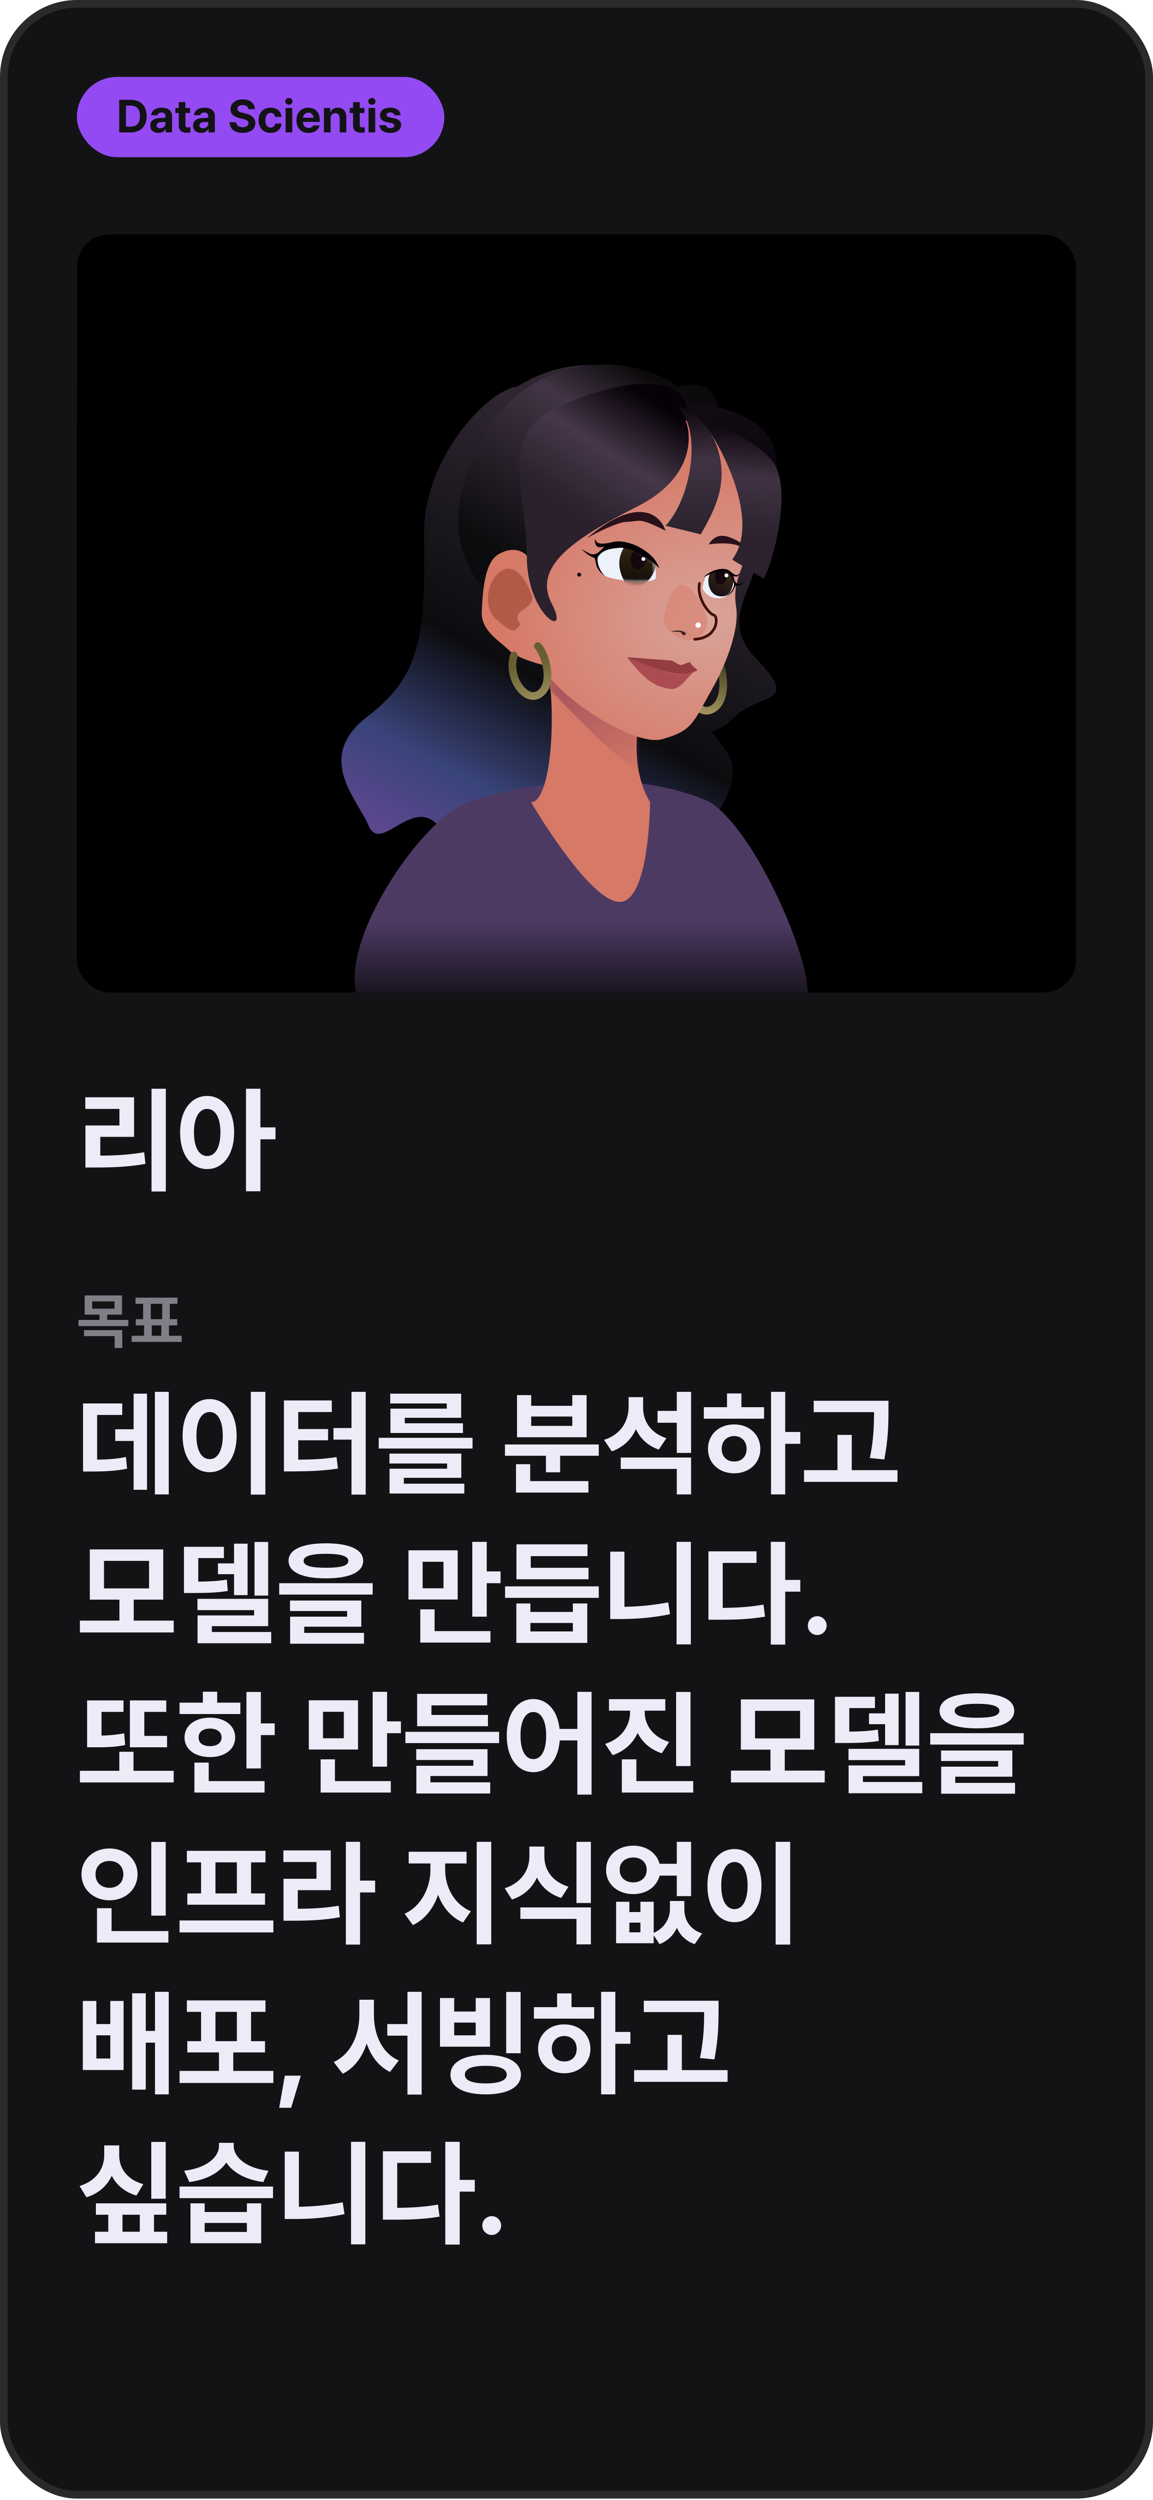 <svg width="300" height="650" viewBox="0 0 300 650" fill="none" xmlns="http://www.w3.org/2000/svg">
<rect width="300" height="649.673" rx="20" fill="#131316"/>
<rect x="1" y="1" width="298" height="647.673" rx="19" stroke="white" stroke-opacity="0.1" stroke-width="2"/>
<rect x="20.429" y="20.429" width="94.753" height="20.012" rx="10.006" fill="#944AF2"/>
<rect x="20.429" y="20.429" width="94.753" height="20.012" rx="10.006" stroke="#944AF2" stroke-width="0.859"/>
<path d="M34.009 34.435H31.021V25.951H34.044C36.599 25.951 38.163 27.539 38.157 30.181C38.163 32.836 36.599 34.435 34.009 34.435ZM32.779 32.924H33.939C35.556 32.924 36.4 32.086 36.4 30.181C36.4 28.295 35.556 27.463 33.95 27.463H32.779V32.924ZM39.095 32.654C39.101 31.236 40.237 30.773 41.462 30.697C41.919 30.668 42.775 30.627 43.044 30.615V30.099C43.038 29.566 42.675 29.262 42.025 29.256C41.433 29.262 41.064 29.525 40.97 29.959H39.318C39.423 28.857 40.384 27.99 42.072 27.99C43.46 27.99 44.773 28.611 44.767 30.146V34.435H43.126V33.556H43.079C42.769 34.142 42.159 34.558 41.216 34.553C39.997 34.558 39.101 33.914 39.095 32.654ZM40.759 32.607C40.759 33.093 41.152 33.351 41.708 33.357C42.499 33.351 43.05 32.836 43.044 32.162V31.699C42.781 31.711 42.036 31.752 41.743 31.775C41.14 31.828 40.759 32.115 40.759 32.607ZM49.443 28.072V29.373H48.247V32.478C48.242 32.988 48.493 33.111 48.845 33.123C49.021 33.123 49.325 33.105 49.536 33.088V34.459C49.349 34.488 49.038 34.523 48.611 34.517C47.357 34.523 46.501 33.961 46.513 32.724V29.373H45.634V28.072H46.513V26.549H48.247V28.072H49.443ZM50.228 32.654C50.234 31.236 51.37 30.773 52.595 30.697C53.052 30.668 53.907 30.627 54.177 30.615V30.099C54.171 29.566 53.808 29.262 53.157 29.256C52.566 29.262 52.197 29.525 52.103 29.959H50.45C50.556 28.857 51.517 27.99 53.204 27.99C54.593 27.99 55.906 28.611 55.9 30.146V34.435H54.259V33.556H54.212C53.902 34.142 53.292 34.558 52.349 34.553C51.13 34.558 50.234 33.914 50.228 32.654ZM51.892 32.607C51.892 33.093 52.284 33.351 52.841 33.357C53.632 33.351 54.183 32.836 54.177 32.162V31.699C53.913 31.711 53.169 31.752 52.876 31.775C52.273 31.828 51.892 32.115 51.892 32.607ZM64.63 28.377C64.56 27.703 64.027 27.31 63.165 27.31C62.275 27.31 61.777 27.721 61.771 28.283C61.765 28.898 62.398 29.174 63.13 29.338L63.892 29.525C65.345 29.859 66.429 30.597 66.435 32.01C66.429 33.562 65.222 34.558 63.154 34.553C61.103 34.558 59.796 33.609 59.743 31.787H61.454C61.513 32.642 62.193 33.076 63.13 33.076C64.056 33.076 64.654 32.642 64.654 32.01C64.654 31.429 64.126 31.16 63.2 30.931L62.275 30.709C60.845 30.357 59.966 29.642 59.966 28.4C59.96 26.859 61.32 25.834 63.177 25.834C65.058 25.834 66.294 26.877 66.318 28.377H64.63ZM70.407 34.564C68.456 34.558 67.284 33.211 67.29 31.271C67.284 29.326 68.48 27.99 70.407 27.99C72.048 27.99 73.161 28.945 73.232 30.404H71.603C71.497 29.777 71.087 29.343 70.431 29.338C69.599 29.343 69.048 30.041 69.048 31.248C69.048 32.478 69.587 33.181 70.431 33.181C71.04 33.181 71.492 32.8 71.603 32.127H73.232C73.156 33.568 72.095 34.558 70.407 34.564ZM74.31 34.435V28.072H76.044V34.435H74.31ZM74.228 26.361C74.228 25.869 74.656 25.476 75.177 25.471C75.693 25.476 76.12 25.869 76.115 26.361C76.12 26.842 75.693 27.24 75.177 27.24C74.656 27.24 74.228 26.842 74.228 26.361ZM80.275 34.564C78.323 34.558 77.128 33.299 77.134 31.283C77.128 29.32 78.341 27.99 80.204 27.99C81.874 27.99 83.193 29.045 83.193 31.213V31.705H78.845C78.845 32.666 79.413 33.258 80.31 33.263C80.902 33.258 81.323 33 81.493 32.619H83.146C82.9 33.797 81.845 34.558 80.275 34.564ZM78.845 30.615H81.552C81.546 29.842 81.013 29.285 80.24 29.291C79.443 29.285 78.88 29.883 78.845 30.615ZM86.017 30.756V34.435H84.282V28.072H85.935V29.185H86.005C86.292 28.453 86.972 27.99 87.915 27.99C89.245 27.99 90.112 28.898 90.107 30.381V34.435H88.384V30.685C88.378 29.9 87.956 29.431 87.236 29.431C86.515 29.431 86.017 29.918 86.017 30.756ZM94.806 28.072V29.373H93.611V32.478C93.605 32.988 93.857 33.111 94.208 33.123C94.384 33.123 94.689 33.105 94.9 33.088V34.459C94.712 34.488 94.402 34.523 93.974 34.517C92.72 34.523 91.865 33.961 91.876 32.724V29.373H90.997V28.072H91.876V26.549H93.611V28.072H94.806ZM95.896 34.435V28.072H97.63V34.435H95.896ZM95.814 26.361C95.814 25.869 96.242 25.476 96.763 25.471C97.279 25.476 97.706 25.869 97.7 26.361C97.706 26.842 97.279 27.24 96.763 27.24C96.242 27.24 95.814 26.842 95.814 26.361ZM102.611 29.959C102.534 29.513 102.148 29.226 101.568 29.221C101.005 29.226 100.577 29.49 100.583 29.877C100.577 30.164 100.8 30.387 101.404 30.509L102.54 30.744C103.777 31.002 104.374 31.552 104.38 32.467C104.374 33.721 103.249 34.558 101.556 34.564C99.839 34.558 98.831 33.791 98.685 32.549H100.431C100.513 33.047 100.917 33.304 101.556 33.31C102.189 33.304 102.611 33.053 102.611 32.642C102.611 32.314 102.341 32.109 101.743 31.986L100.689 31.775C99.476 31.535 98.855 30.914 98.861 29.971C98.855 28.752 99.904 27.99 101.544 27.99C103.15 27.99 104.146 28.752 104.24 29.959H102.611Z" fill="#131316"/>
<rect x="20" y="60.871" width="260" height="197.183" rx="8.451" fill="url(#paint0_linear_1223_1112)" fill-opacity="0.5"/>
<rect x="20" y="60.871" width="260" height="197.183" rx="8.451" fill="black"/>
<path d="M110.323 139.3C110.031 118.309 127.81 100.938 134.574 100.558C161.911 83.196 193.881 109.463 197.79 130.285C201.699 151.107 184.729 158.893 196.713 171.22C208.697 183.547 197.548 179.983 190.907 186.601C184.265 193.218 183.38 186.597 189.189 195.593C194.998 204.589 182.539 217.265 176.772 221.182C171.005 225.099 153.031 206.609 151.014 220.921C148.996 235.233 139.948 211.28 129.844 224.764C119.74 238.248 119.505 218.845 112.968 213.653C106.432 208.461 98.88 221.716 95.92 214.698C92.96 207.679 81.747 196.934 95.605 186.317C109.463 175.701 110.687 165.539 110.323 139.3Z" fill="url(#paint1_linear_1223_1112)"/>
<path d="M210.189 258.054C209.889 246.574 195.775 215.175 184.5 208.453C164.205 199.533 138.24 203.204 122 208.453C110.437 212.189 89.052 243.058 92.685 258.054H210.189Z" fill="url(#paint2_linear_1223_1112)"/>
<path d="M138.189 208.6C143.36 208.6 145.169 185.054 142 170.5C149.16 170.5 164.945 171.206 167.132 172.606C170.554 174.798 160.695 194.164 169.145 208.6C169.145 208.6 168.999 235 161 234.5C153.001 234 138.189 208.6 138.189 208.6Z" fill="#D67967"/>
<mask id="mask0_1223_1112" style="mask-type:alpha" maskUnits="userSpaceOnUse" x="133" y="170" width="37" height="64">
<path d="M134.639 211.065C139.146 208.529 146 186.5 142 170.5C149.16 170.5 164.946 171.205 167.133 172.606C170.556 174.797 160.696 194.163 169.147 208.6L156.57 233.521C150.584 227.418 130.132 213.6 134.639 211.065Z" fill="#D67967"/>
</mask>
<g mask="url(#mask0_1223_1112)">
<path d="M171.711 172.254L176.64 201.832C176.64 201.832 169.95 206.409 153.753 190.212C137.556 174.015 133.683 169.085 133.683 169.085L137.908 158.874L171.711 172.254Z" fill="url(#paint3_linear_1223_1112)"/>
</g>
<path d="M124.003 116.83C136.642 89.705 165.709 91.967 176.257 100.554C185.626 98.043 187.11 104.42 186.681 107.923L155.828 173.724C148.845 170.24 139.405 178.159 138 169C136.244 157.552 108.206 150.735 124.003 116.83Z" fill="url(#paint4_linear_1223_1112)"/>
<path d="M186.968 172.248C188.656 175.08 189.192 183.357 184.589 184.699C180.875 185.782 177.569 178.698 180.355 173.494" stroke="url(#paint5_linear_1223_1112)" stroke-width="2" stroke-linecap="round"/>
<path d="M200.889 115.139C196.322 104.516 172.834 102.49 166.008 106.324C156.549 114.554 174.726 124.839 176.105 132.63C177.209 138.864 177.914 158.189 178.129 167.073C180.112 164.823 185.154 156.226 191.794 149.608C195.918 139.283 205.455 125.762 200.889 115.139Z" fill="url(#paint6_linear_1223_1112)"/>
<path d="M194.07 144.637C195.852 139.815 197.009 133.009 189.276 117.192C181.543 101.376 154.082 111.904 148.397 117.27C142.711 122.637 138.284 145.809 137.097 144.507C135.909 143.205 133.277 141.985 129.636 144.157C125.994 146.329 125.578 154.136 125.345 159.111C125.112 164.085 130.315 166.871 132.406 169.063C134.078 170.816 139.064 172.366 141.347 172.922C142.611 179.289 164.384 194.431 172.341 192.187C180.298 189.943 180.286 187.929 185.284 179.165C189.482 171.802 192.352 163.029 191.545 157.857C190.791 153.023 191.844 150.664 194.07 144.637Z" fill="url(#paint7_radial_1223_1112)"/>
<g filter="url(#filter0_f_1223_1112)">
<path d="M184.018 162.401C183.5 165.113 180.881 166.892 178.169 166.374C175.456 165.856 172.204 162.955 172.722 160.243C173.24 157.531 175.137 151.541 177.849 152.06C180.561 152.578 184.536 159.689 184.018 162.401Z" fill="#D8806F" fill-opacity="0.6"/>
</g>
<path d="M138.331 154.61C139.038 156.537 137.392 157.656 135.744 158.776C133.537 160.275 135.433 162.3 135.429 162.3C133.519 164.802 133.236 164.39 129.202 161.11C125.169 157.83 127.034 149.942 130.955 148.182C134.876 146.421 137.624 152.682 138.331 154.61Z" fill="#B15A46"/>
<path d="M139.967 168C142.156 170.465 144.236 178.494 139.967 180.676C136.522 182.437 131.945 176.099 133.705 170.465" stroke="url(#paint8_linear_1223_1112)" stroke-width="2" stroke-linecap="round"/>
<path d="M163.104 170.881C176.345 176.629 178.244 175.447 181.434 174.383C181.263 173.777 180.079 173.345 179.673 172.344C179.393 171.932 178.175 172.677 177.418 172.891C176.811 173.062 175.643 172.171 174.765 171.764L163.104 170.881Z" fill="#933C42"/>
<path d="M156.391 143.282C158.686 141.073 160.15 141.896 162.473 141.422C164.317 141.046 167.802 143.986 169.535 145.244C170.599 146.266 170.753 149.479 170.611 150.321C170.469 151.162 166.184 151.604 163.376 151.131L163.366 151.129C160.564 150.657 158.936 150.383 157.534 149.82C156.119 149.252 154.097 145.492 156.391 143.282Z" fill="#EDF1FA"/>
<mask id="mask1_1223_1112" style="mask-type:alpha" maskUnits="userSpaceOnUse" x="155" y="141" width="16" height="11">
<path d="M156.391 143.282C158.686 141.073 160.15 141.896 162.473 141.422C164.317 141.046 167.802 143.986 169.535 145.244C170.599 146.266 170.753 149.479 170.611 150.321C170.469 151.162 166.184 151.604 163.376 151.131L163.366 151.129C160.564 150.657 158.936 150.383 157.534 149.82C156.119 149.252 154.097 145.492 156.391 143.282Z" fill="#EDF1FA"/>
</mask>
<g mask="url(#mask1_1223_1112)">
<path d="M161.462 148.748C160.662 145.789 161.431 143.854 162.625 141.846C164.159 140.36 170.332 143.062 170.727 144.524C171.123 145.986 170.312 149.907 168.116 151.389C165.22 153.345 162.649 153.135 161.462 148.748Z" fill="url(#paint9_linear_1223_1112)"/>
<ellipse cx="166" cy="145.5" rx="2" ry="2.5" fill="#14080E"/>
</g>
<path d="M157.53 149.851C155.966 148.472 155.209 146.276 155.561 144.824C157.001 142.709 159.102 142.693 160.928 142.463C164.292 142.038 169.399 145.474 171.547 147.774C170.239 143.498 163.44 139.94 159.422 140.938C155.404 141.936 155.252 140.934 154.742 140.15C154.825 141.56 155.056 142.824 157.235 142.074C156.44 142.987 155.051 144.759 153.395 143.922C151.739 143.085 151.212 142.696 151.108 142.678C153.562 144.836 154.317 144.963 154.566 145.005C154.878 145.057 154.994 146.285 155.192 147.016C155.389 147.747 156.086 148.91 157.53 149.851Z" fill="#060107"/>
<circle cx="167.391" cy="145.347" r="0.5" transform="rotate(9.557 167.391 145.347)" fill="white"/>
<path d="M190.942 150.794C190.312 148.794 189.422 149.042 188.398 148.22C187.586 147.567 185.25 148.825 184.134 149.311C183.394 149.78 182.918 152.184 182.803 152.789C182.687 153.393 184.204 155.133 185.67 155.413C187.136 155.693 188.19 155.488 188.956 155.008C189.723 154.528 191.572 152.793 190.942 150.794Z" fill="#EDF1FA"/>
<path d="M185.5 148.5C183.5 149.5 184 154.5 187 155C190 155.5 190.502 153.299 191 150.5C190.943 149.095 187.5 147.5 185.5 148.5Z" fill="url(#paint10_linear_1223_1112)"/>
<ellipse cx="187.5" cy="150" rx="1.5" ry="2" fill="#14080E"/>
<path d="M188.953 155.031C190.014 154.425 190.862 153.09 191.009 152.024C190.774 150.273 190.077 149.457 189.241 148.908C187.702 147.896 184.378 149.385 183.116 150.071C184.419 148.553 188.255 147.001 189.986 148.545C191.718 150.088 192.011 149.437 192.43 149.012C192.081 149.955 191.978 150.046 190.799 149.789C190.985 150.582 191.342 152.047 192.329 151.831C193.316 151.616 193.586 151.506 193.64 151.516C192.548 152.318 191.583 152.386 191.452 152.361C191.289 152.33 190.965 153.142 190.709 153.598C190.453 154.055 189.86 154.699 188.953 155.031Z" fill="#060107"/>
<circle cx="0.5" cy="0.5" r="0.5" transform="matrix(-0.982 -0.188 -0.188 0.982 189.592 149.213)" fill="white"/>
<path d="M181.99 151.701C181.24 155.63 184.525 159.649 185.737 159.945C186.949 160.241 186.918 165.877 180.743 166.225" stroke="#401109" stroke-width="0.704" stroke-linecap="round"/>
<path d="M166.032 131.581C180.004 124.499 180.152 113.964 178.48 109.582C181.199 95.354 159.394 98.766 144.335 106.285C129.276 113.804 137.207 128.583 137.067 144.33C136.926 160.076 148.587 166.605 143.601 157.049C138.616 147.493 148.568 140.433 166.032 131.581Z" fill="url(#paint11_linear_1223_1112)"/>
<path d="M152.641 139.991C166.037 128.599 171.895 133.908 173.15 137.987C165.744 134.268 166.846 135.641 162.831 135.701C160.84 135.731 155.213 138.471 152.641 139.991Z" fill="#28111B"/>
<path d="M184.403 141.569C187.524 141.066 192.839 140.991 194.239 143.448C193.914 141.734 192.268 140.607 189.924 139.731C187.581 138.855 185.69 139.343 184.403 141.569Z" fill="#28111B"/>
<path d="M174.516 164.178C176.714 163.654 178.167 164.096 178.48 164.746C178.371 165.315 177.658 165.423 177.215 164.504C177.064 164.19 175.115 164.293 174.516 164.178Z" fill="#3A2323"/>
<path d="M173.403 174.732C178.032 175.92 179.014 175.001 181.09 174.309C178.618 175.988 177.144 179.484 174.433 179.132C169.997 178.554 167.434 176.361 163.105 170.873C165.115 171.616 170.917 174.094 173.403 174.732Z" fill="#AB4C53"/>
<circle cx="181.656" cy="162.535" r="0.704" transform="rotate(10.816 181.656 162.535)" fill="white"/>
<circle cx="150.69" cy="149.424" r="0.5" fill="#060107"/>
<path d="M173.197 136.703C180.704 128.328 182.446 109.979 175.822 105.62C179.06 105.515 184.687 109.934 186.817 116.949C189.72 126.51 185.203 133.772 182.346 138.947L173.197 136.703Z" fill="url(#paint12_linear_1223_1112)"/>
<path d="M190.5 145.5C197.935 135.796 187.942 116.126 182.959 109.892C185.695 110.123 194.947 113.262 200.598 119.424C206.249 125.586 201.853 144.294 198.757 150.49L190.5 145.5Z" fill="url(#paint13_linear_1223_1112)"/>
<path d="M43.145 283.089V309.808H39.424V283.089H43.145ZM22.197 288.333V285.315H34.883V295.599H26.094V300.491C30.166 300.462 33.608 300.257 37.52 299.612L37.842 302.63C33.462 303.406 29.492 303.567 24.629 303.567H22.227V292.64H31.074V288.333H22.197ZM53.897 284.964C57.969 284.964 60.913 288.641 60.928 294.456C60.913 300.315 57.969 303.978 53.897 303.978C49.81 303.978 46.851 300.315 46.865 294.456C46.851 288.641 49.81 284.964 53.897 284.964ZM50.469 294.456C50.469 298.426 51.86 300.594 53.897 300.579C55.977 300.594 57.339 298.426 57.353 294.456C57.339 290.501 55.977 288.333 53.897 288.333C51.86 288.333 50.469 290.501 50.469 294.456ZM64.004 309.749V283.089H67.754V293.138H71.68V296.243H67.754V309.749H64.004Z" fill="#ECECF8"/>
<path d="M31.75 336.835V341.835H27.891V343.194H33.391V344.804H20.422V343.194H25.891V341.835H22.031V336.835H31.75ZM21.859 347.413V345.851H31.812V350.491H29.828V347.413H21.859ZM23.984 340.272H29.797V338.382H23.984V340.272ZM47.266 347.319V348.913H34.25V347.319H37.484V344.616H35.328V343.007H37.234V339.007H35.266V337.413H46.172V339.007H44.172V343.007H46.109V344.616H43.969V347.319H47.266ZM39.234 343.007H42.203V339.007H39.234V343.007ZM39.484 347.319H41.969V344.616H39.484V347.319Z" fill="#ECECF8" fill-opacity="0.5"/>
<path d="M43.906 361.906V388.566H40.303V361.906H43.906ZM21.611 382.619V364.923H31.807V367.912H25.273V379.528C28.115 379.499 30.283 379.337 32.773 378.839L33.066 381.886C30.049 382.487 27.368 382.619 23.457 382.619H21.611ZM29.99 374.679V371.632H34.766V362.375H38.252V387.365H34.766V374.679H29.99ZM69.043 361.906V388.625H65.264V361.906H69.043ZM47.51 373.273C47.495 367.458 50.469 363.781 54.57 363.781C58.584 363.781 61.572 367.458 61.572 373.273C61.572 379.132 58.584 382.794 54.57 382.794C50.469 382.794 47.495 379.132 47.51 373.273ZM51.113 373.273C51.099 377.243 52.49 379.411 54.57 379.396C56.592 379.411 57.954 377.243 57.969 373.273C57.954 369.318 56.592 367.15 54.57 367.15C52.49 367.15 51.099 369.318 51.113 373.273ZM95.147 361.906V388.625H91.455V374.328H86.768V371.31H91.455V361.906H95.147ZM73.877 382.589V364.132H86.328V367.15H77.598V371.574H85.361V374.503H77.598V379.542C81.304 379.513 84.263 379.381 87.559 378.869L87.939 381.857C84.043 382.443 80.557 382.575 75.986 382.589H73.877ZM122.949 373.859V376.642H98.545V373.859H122.949ZM101.328 380.539V377.96H120.02V384.259H105.078V385.783H120.811V388.332H101.357V381.886H116.328V380.539H101.328ZM101.533 364.923V362.375H119.99V368.644H105.312V370.08H120.459V372.599H101.592V366.271H116.24V364.923H101.533ZM155.791 375.587V378.517H145.742V382.824H142.051V378.517H131.387V375.587H155.791ZM134.258 388.097V380.714H137.949V385.109H153.096V388.097H134.258ZM134.521 373.712V362.755H138.213V365.539H148.906V362.755H152.627V373.712H134.521ZM138.213 370.753H148.906V368.322H138.213V370.753ZM167.334 366.066C167.319 369.391 169.18 372.614 173.398 373.947L171.406 376.906C168.55 375.939 166.587 374.02 165.459 371.603C164.287 374.24 162.192 376.305 159.189 377.375L157.168 374.386C161.636 372.965 163.54 369.479 163.555 365.832V363.283H167.334V366.066ZM161.504 381.945V378.986H179.814V388.566H176.094V381.945H161.504ZM171.084 369.933V366.857H176.094V361.906H179.814V377.785H176.094V369.933H171.084ZM204.307 361.906V372.335H208.232V375.412H204.307V388.566H200.615V361.906H204.307ZM183.125 368.878V365.89H189.16V362.316H192.91V365.89H198.799V368.878H183.125ZM184.209 376.73C184.194 373.009 187.095 370.358 191.035 370.373C194.917 370.358 197.832 373.009 197.832 376.73C197.832 380.451 194.917 383.073 191.035 383.087C187.095 383.073 184.194 380.451 184.209 376.73ZM187.783 376.73C187.783 378.795 189.146 380.026 191.035 380.011C192.896 380.026 194.258 378.795 194.258 376.73C194.258 374.679 192.896 373.419 191.035 373.39C189.146 373.419 187.783 374.679 187.783 376.73ZM231.172 364.22V366.74C231.157 370.08 231.157 373.83 230.088 379.484L226.338 379.103C227.363 374.064 227.407 370.314 227.422 367.179H211.719V364.22H231.172ZM209.199 385.314V382.267H217.9V373.097H221.621V382.267H233.516V385.314H209.199ZM45.195 421.384V424.46H20.791V421.384H31.074V415.935H23.369V402.869H42.471V415.935H34.795V421.384H45.195ZM27.061 413.005H38.779V405.857H27.061V413.005ZM69.775 400.935V414.88H66.231V400.935H69.775ZM47.861 414.207V402.195H58.262V405.125H51.582V411.248C54.556 411.218 56.621 411.116 59.023 410.72L59.258 413.679C56.357 414.133 53.897 414.207 49.707 414.207H47.861ZM51.377 418.66V415.73H69.775V422.82H55.127V424.343H70.566V427.273H51.406V420.037H66.113V418.66H51.377ZM56.709 409.314V406.501H60.898V401.375H64.414V414.763H60.898V409.314H56.709ZM84.805 401.287C90.942 401.287 94.487 402.898 94.502 405.828C94.487 408.801 90.942 410.398 84.805 410.398C78.652 410.398 75.078 408.801 75.078 405.828C75.078 402.898 78.652 401.287 84.805 401.287ZM72.647 414.617V411.658H96.963V414.617H72.647ZM75.459 418.894V416.169H94.004V422.966H79.15V424.578H94.707V427.39H75.488V420.359H90.312V418.894H75.459ZM79.004 405.828C78.989 407.131 80.894 407.644 84.805 407.644C88.745 407.644 90.635 407.131 90.635 405.828C90.635 404.641 88.745 404.011 84.805 404.011C80.894 404.011 78.989 404.641 79.004 405.828ZM119.082 403.103V415.906H106.279V403.103H119.082ZM109.355 427.097V418.455H113.076V424.109H127.607V427.097H109.355ZM109.971 412.976H115.391V406.091H109.971V412.976ZM122.891 420.359V400.906H126.641V408.582H130.244V411.658H126.641V420.359H122.891ZM155.791 412.478V415.466H131.416V412.478H155.791ZM134.346 427.185V416.931H138.008V419.128H149.053V416.931H152.803V427.185H134.346ZM134.375 410.632V401.55H152.861V404.626H138.096V407.644H153.125V410.632H134.375ZM138.008 424.197H149.053V422H138.008V424.197ZM179.756 400.906V427.566H176.035V400.906H179.756ZM158.779 420.974V403.455H162.471V417.795C166.074 417.737 169.941 417.4 173.867 416.638L174.336 419.714C169.663 420.696 165.239 420.989 161.123 420.974H158.779ZM204.307 400.906V410.808H208.232V413.855H204.307V427.625H200.557V400.906H204.307ZM184.326 421.15V403.367H196.836V406.384H188.047V418.074C191.914 418.044 195.107 417.839 198.652 417.224L199.062 420.359C194.917 421.062 191.284 421.165 186.582 421.15H184.326ZM212.656 425.134C211.279 425.134 210.166 424.036 210.195 422.673C210.166 421.326 211.279 420.227 212.656 420.242C213.96 420.227 215.088 421.326 215.088 422.673C215.088 424.036 213.96 425.134 212.656 425.134ZM43.467 451.361V454.32H33.799V442.132H43.262V445.121H37.549V451.361H43.467ZM20.791 463.46V460.443H31.045V455.492H34.736V460.443H45.195V463.46H20.791ZM22.666 454.32V442.132H32.129V445.121H26.416V451.288C28.511 451.229 30.312 451.068 32.305 450.687L32.568 453.734C29.858 454.291 27.544 454.334 24.365 454.32H22.666ZM67.871 439.935V448.109H71.475V451.156H67.871V459.828H64.121V439.935H67.871ZM46.719 445.677V442.718H52.783V439.876H56.504V442.718H62.539V445.677H46.719ZM48.008 451.771C48.008 448.68 50.747 446.615 54.629 446.615C58.496 446.615 61.191 448.68 61.191 451.771C61.191 454.847 58.496 456.869 54.629 456.869C50.747 456.869 48.008 454.847 48.008 451.771ZM50.586 466.097V458.304H54.307V463.109H68.838V466.097H50.586ZM51.67 451.771C51.655 453.236 52.842 454.027 54.629 454.027C56.431 454.027 57.647 453.236 57.647 451.771C57.647 450.292 56.431 449.471 54.629 449.457C52.842 449.471 51.655 450.292 51.67 451.771ZM93.154 442.103V454.906H80.352V442.103H93.154ZM83.428 466.097V457.455H87.148V463.109H101.68V466.097H83.428ZM84.043 451.976H89.463V445.091H84.043V451.976ZM96.963 459.359V439.906H100.713V447.582H104.316V450.658H100.713V459.359H96.963ZM129.863 450.306V453.236H105.488V450.306H129.863ZM108.301 457.63V454.818H126.846V461.791H111.992V463.431H127.549V466.332H108.33V459.125H123.154V457.63H108.301ZM108.535 448.841V440.433H126.758V443.421H112.256V445.912H126.963V448.841H108.535ZM138.77 441.781C142.373 441.781 145.068 444.74 145.596 449.544H150.225V439.906H153.916V466.625H150.225V452.533H145.64C145.244 457.66 142.49 460.794 138.77 460.794C134.727 460.794 131.826 457.132 131.855 451.273C131.826 445.458 134.727 441.781 138.77 441.781ZM135.43 451.273C135.415 455.243 136.777 457.411 138.77 457.396C140.776 457.411 142.109 455.243 142.109 451.273C142.109 447.318 140.776 445.15 138.77 445.15C136.777 445.15 135.415 447.318 135.43 451.273ZM167.744 445.179C167.729 448.358 169.722 451.61 174.102 452.943L172.197 455.873C169.209 454.92 167.114 453.001 165.913 450.599C164.697 453.236 162.529 455.331 159.395 456.371L157.461 453.441C161.899 452.02 163.936 448.548 163.936 445.179V444.798H158.457V441.81H173.105V444.798H167.744V445.179ZM161.797 466.097V457.455H165.576V463.109H180.371V466.097H161.797ZM175.918 459.212V439.935H179.668V459.212H175.918ZM214.59 460.384V463.46H190.186V460.384H200.469V454.935H192.764V441.869H211.865V454.935H204.189V460.384H214.59ZM196.455 452.005H208.174V444.857H196.455V452.005ZM239.17 439.935V453.88H235.625V439.935H239.17ZM217.256 453.207V441.195H227.656V444.125H220.977V450.248C223.95 450.218 226.016 450.116 228.418 449.72L228.652 452.679C225.752 453.133 223.291 453.207 219.102 453.207H217.256ZM220.771 457.66V454.73H239.17V461.82H224.521V463.343H239.961V466.273H220.801V459.037H235.508V457.66H220.771ZM226.104 448.314V445.501H230.293V440.375H233.809V453.763H230.293V448.314H226.104ZM254.199 440.287C260.337 440.287 263.882 441.898 263.896 444.828C263.882 447.801 260.337 449.398 254.199 449.398C248.047 449.398 244.473 447.801 244.473 444.828C244.473 441.898 248.047 440.287 254.199 440.287ZM242.041 453.617V450.658H266.357V453.617H242.041ZM244.854 457.894V455.169H263.398V461.966H248.545V463.578H264.102V466.39H244.883V459.359H259.707V457.894H244.854ZM248.398 444.828C248.384 446.131 250.288 446.644 254.199 446.644C258.14 446.644 260.029 446.131 260.029 444.828C260.029 443.641 258.14 443.011 254.199 443.011C250.288 443.011 248.384 443.641 248.398 444.828ZM43.115 478.935V498.095H39.365V478.935H43.115ZM21.201 487.343C21.201 483.432 24.395 480.62 28.496 480.634C32.583 480.62 35.776 483.432 35.791 487.343C35.776 491.313 32.583 494.111 28.496 494.111C24.395 494.111 21.201 491.313 21.201 487.343ZM24.863 487.343C24.834 489.57 26.401 490.859 28.496 490.859C30.518 490.859 32.085 489.57 32.1 487.343C32.085 485.175 30.518 483.872 28.496 483.886C26.401 483.872 24.834 485.175 24.863 487.343ZM25.244 505.097V496.162H29.023V502.109H43.818V505.097H25.244ZM71.123 499.355V502.46H46.719V499.355H71.123ZM48.623 484.238V481.25H69.072V484.238H65.322V492.324H68.955V495.253H48.74V492.324H52.315V484.238H48.623ZM56.065 492.324H61.631V484.238H56.065V492.324ZM93.682 478.906V488.984H97.607V492.06H93.682V505.625H89.99V478.906H93.682ZM73.731 484.15V481.132H86.064V491.474H77.481V496.308C81.362 496.293 84.57 496.118 88.115 495.517L88.438 498.505C84.365 499.252 80.703 499.414 76.016 499.414H73.76V488.515H82.344V484.15H73.731ZM115.83 486.171C115.815 490.478 118.042 495.092 122.51 496.953L120.488 499.882C117.354 498.549 115.186 495.898 113.984 492.675C112.783 496.176 110.571 499.106 107.422 500.556L105.283 497.597C109.707 495.62 111.992 490.683 111.992 486.171V484.531H106.338V481.484H121.396V484.531H115.83V486.171ZM124.033 505.566V478.906H127.812V505.566H124.033ZM141.641 482.685C141.611 486.01 143.516 489.248 147.91 490.566L146.035 493.496C143.003 492.529 140.894 490.625 139.707 488.193C138.506 490.815 136.338 492.895 133.203 493.906L131.328 490.976C135.781 489.555 137.744 486.083 137.744 482.685V480.136H141.641V482.685ZM135.4 498.945V495.957H153.74V505.566H149.99V498.945H135.4ZM149.99 494.814V478.906H153.74V494.814H149.99ZM163.76 494.492V497.158H166.631V494.492H170.088V502.592C173.047 501.245 174.307 498.754 174.307 496.337V494.287H178.057V496.337C178.042 499.062 179.346 501.64 182.686 502.724L180.752 505.507C178.452 504.716 176.973 503.193 176.123 501.274C175.244 503.134 173.779 504.672 171.611 505.507L170.088 503.208V505.273H160.303V494.492H163.76ZM157.695 486.171C157.666 482.509 160.684 479.917 164.785 479.902C168.169 479.917 170.879 481.792 171.611 484.619H176.094V478.906H179.814V493.027H176.094V487.695H171.626C170.908 490.581 168.184 492.5 164.785 492.5C160.684 492.5 157.666 489.892 157.695 486.171ZM161.24 486.171C161.226 488.193 162.69 489.438 164.785 489.453C166.807 489.438 168.257 488.193 168.271 486.171C168.257 484.208 166.807 482.993 164.785 482.978C162.69 482.993 161.226 484.208 161.24 486.171ZM163.76 502.431H166.631V499.912H163.76V502.431ZM205.596 478.906V505.625H201.816V478.906H205.596ZM184.062 490.273C184.048 484.458 187.021 480.781 191.123 480.781C195.137 480.781 198.125 484.458 198.125 490.273C198.125 496.132 195.137 499.794 191.123 499.794C187.021 499.794 184.048 496.132 184.062 490.273ZM187.666 490.273C187.651 494.243 189.043 496.411 191.123 496.396C193.145 496.411 194.507 494.243 194.521 490.273C194.507 486.318 193.145 484.15 191.123 484.15C189.043 484.15 187.651 486.318 187.666 490.273ZM25.068 520.279V526.285H28.701V520.279H32.158V538.238H21.553V520.279H25.068ZM25.068 535.25H28.701V529.214H25.068V535.25ZM34.385 543.335V518.287H37.93V528.072H40.332V517.906H43.906V544.566H40.332V531.119H37.93V543.335H34.385ZM71.123 538.472V541.607H46.719V538.472H56.973V533.667H48.74V530.738H52.315V523.121H48.623V520.132H69.072V523.121H65.322V530.738H68.955V533.667H60.693V538.472H71.123ZM56.065 530.738H61.631V523.121H56.065V530.738ZM78.272 539.703L75.752 548.052H72.647L74.111 539.703H78.272ZM97.285 523.941C97.3 528.951 99.321 533.829 103.76 535.748L101.475 538.736C98.516 537.3 96.523 534.634 95.41 531.338C94.268 534.839 92.217 537.71 89.17 539.205L86.826 536.158C91.397 534.092 93.477 528.951 93.506 523.941V519.957H97.285V523.941ZM100.771 529.302V526.285H106.016V517.906H109.707V544.625H106.016V529.302H100.771ZM118.174 519.517V523.033H123.77V519.517H127.49V532.173H114.482V519.517H118.174ZM117.207 539.468C117.192 536.202 120.708 534.297 126.377 534.283C132.017 534.297 135.518 536.202 135.547 539.468C135.518 542.706 132.017 544.581 126.377 544.566C120.708 544.581 117.192 542.706 117.207 539.468ZM118.174 529.214H123.77V525.904H118.174V529.214ZM120.957 539.468C120.957 540.918 122.788 541.724 126.377 541.724C129.937 541.724 131.841 540.918 131.855 539.468C131.841 537.901 129.937 537.139 126.377 537.154C122.788 537.139 120.957 537.901 120.957 539.468ZM131.709 533.873V517.935H135.459V533.873H131.709ZM160.098 517.906V528.335H164.023V531.412H160.098V544.566H156.406V517.906H160.098ZM138.916 524.878V521.89H144.951V518.316H148.701V521.89H154.59V524.878H138.916ZM140 532.73C139.985 529.009 142.886 526.358 146.826 526.373C150.708 526.358 153.623 529.009 153.623 532.73C153.623 536.451 150.708 539.073 146.826 539.087C142.886 539.073 139.985 536.451 140 532.73ZM143.574 532.73C143.574 534.795 144.937 536.026 146.826 536.011C148.687 536.026 150.049 534.795 150.049 532.73C150.049 530.679 148.687 529.419 146.826 529.39C144.937 529.419 143.574 530.679 143.574 532.73ZM186.963 520.22V522.74C186.948 526.08 186.948 529.83 185.879 535.484L182.129 535.103C183.154 530.064 183.198 526.314 183.213 523.179H167.51V520.22H186.963ZM164.99 541.314V538.267H173.691V529.097H177.412V538.267H189.307V541.314H164.99ZM43.115 556.935V571.701H39.365V556.935H43.115ZM20.703 568.39C25.156 567.042 27.119 563.717 27.119 560.421V557.843H31.016V560.421C30.986 563.585 32.92 566.72 37.285 567.921L35.498 570.88C32.422 569.972 30.298 568.126 29.082 565.739C27.866 568.317 25.684 570.353 22.49 571.32L20.703 568.39ZM24.717 583.273V580.285H28.174V575.861H24.951V572.902H43.262V575.861H40.068V580.285H43.496V583.273H24.717ZM31.865 580.285H36.377V575.861H31.865V580.285ZM53.252 572.902V575.158H64.238V572.902H67.959V583.273H49.56V572.902H53.252ZM46.719 571.554V568.537H71.035V571.554H46.719ZM47.92 564.435C53.867 563.717 56.943 560.817 56.973 558.078V557.169H60.81V558.078C60.81 560.744 63.872 563.761 69.834 564.435L68.516 567.365C63.931 566.779 60.591 564.875 58.877 562.296C57.148 564.875 53.809 566.779 49.268 567.365L47.92 564.435ZM53.252 580.343H64.238V578H53.252V580.343ZM95.059 556.906V583.566H91.338V556.906H95.059ZM74.082 576.974V559.455H77.773V573.795C81.377 573.737 85.244 573.4 89.17 572.638L89.639 575.714C84.966 576.696 80.542 576.989 76.426 576.974H74.082ZM119.609 556.906V566.808H123.535V569.855H119.609V583.625H115.859V556.906H119.609ZM99.629 577.15V559.367H112.139V562.384H103.35V574.074C107.217 574.044 110.41 573.839 113.955 573.224L114.365 576.359C110.22 577.062 106.587 577.165 101.885 577.15H99.629ZM127.959 581.134C126.582 581.134 125.469 580.036 125.498 578.673C125.469 577.326 126.582 576.227 127.959 576.242C129.263 576.227 130.391 577.326 130.391 578.673C130.391 580.036 129.263 581.134 127.959 581.134Z" fill="#ECECF8"/>
<defs>
<filter id="filter0_f_1223_1112" x="168.667" y="148.028" width="19.396" height="22.436" filterUnits="userSpaceOnUse" color-interpolation-filters="sRGB">
<feFlood flood-opacity="0" result="BackgroundImageFix"/>
<feBlend mode="normal" in="SourceGraphic" in2="BackgroundImageFix" result="shape"/>
<feGaussianBlur stdDeviation="2" result="effect1_foregroundBlur_1223_1112"/>
</filter>
<linearGradient id="paint0_linear_1223_1112" x1="150" y1="60.871" x2="150" y2="258.054" gradientUnits="userSpaceOnUse">
<stop stop-color="#8371B9"/>
<stop offset="1" stop-opacity="0"/>
</linearGradient>
<linearGradient id="paint1_linear_1223_1112" x1="150" y1="113" x2="92.5" y2="220" gradientUnits="userSpaceOnUse">
<stop stop-color="#2F2632"/>
<stop offset="0.503" stop-color="#0C0C0F"/>
<stop offset="0.762" stop-color="#39447A"/>
<stop offset="1" stop-color="#694795"/>
</linearGradient>
<linearGradient id="paint2_linear_1223_1112" x1="151.189" y1="239.5" x2="151.189" y2="259.5" gradientUnits="userSpaceOnUse">
<stop stop-color="#4D3A63"/>
<stop offset="1" stop-color="#17121C"/>
</linearGradient>
<linearGradient id="paint3_linear_1223_1112" x1="155" y1="176.5" x2="166.5" y2="203.5" gradientUnits="userSpaceOnUse">
<stop stop-color="#AA585E"/>
<stop offset="1" stop-color="#AA585E" stop-opacity="0"/>
</linearGradient>
<linearGradient id="paint4_linear_1223_1112" x1="159.527" y1="92.06" x2="128.34" y2="142.092" gradientUnits="userSpaceOnUse">
<stop stop-color="#0C0A0C"/>
<stop offset="0.281" stop-color="#423445"/>
<stop offset="1" stop-color="#0C0C0E"/>
</linearGradient>
<linearGradient id="paint5_linear_1223_1112" x1="184.92" y1="171.857" x2="182.485" y2="184.602" gradientUnits="userSpaceOnUse">
<stop stop-color="#464023"/>
<stop offset="1" stop-color="#9B905C"/>
</linearGradient>
<linearGradient id="paint6_linear_1223_1112" x1="184.938" y1="105.432" x2="173.337" y2="166.157" gradientUnits="userSpaceOnUse">
<stop stop-color="#110B13"/>
<stop offset="1" stop-color="#060107" stop-opacity="0"/>
<stop offset="1" stop-color="#060107"/>
</linearGradient>
<radialGradient id="paint7_radial_1223_1112" cx="0" cy="0" r="1" gradientUnits="userSpaceOnUse" gradientTransform="translate(184.299 160.928) rotate(-179.549) scale(54.301 43.252)">
<stop stop-color="#D9A49A"/>
<stop offset="1" stop-color="#D67967"/>
</radialGradient>
<linearGradient id="paint8_linear_1223_1112" x1="137.882" y1="168" x2="142" y2="184.5" gradientUnits="userSpaceOnUse">
<stop offset="0.235" stop-color="#665E31"/>
<stop offset="1" stop-color="#A79C66"/>
</linearGradient>
<linearGradient id="paint9_linear_1223_1112" x1="167.266" y1="141.122" x2="164.917" y2="155.072" gradientUnits="userSpaceOnUse">
<stop stop-color="#392C11"/>
<stop offset="1" stop-color="#060107"/>
</linearGradient>
<linearGradient id="paint10_linear_1223_1112" x1="189.635" y1="147.974" x2="185.495" y2="156.531" gradientUnits="userSpaceOnUse">
<stop offset="0" stop-color="#392C11"/>
<stop offset="1" stop-color="#140817"/>
</linearGradient>
<linearGradient id="paint11_linear_1223_1112" x1="169.689" y1="104.178" x2="139.983" y2="150.425" gradientUnits="userSpaceOnUse">
<stop stop-color="#060107"/>
<stop offset="0.314" stop-color="#463749"/>
<stop offset="0.632" stop-color="#2A212D"/>
</linearGradient>
<linearGradient id="paint12_linear_1223_1112" x1="179.688" y1="105.494" x2="180.776" y2="138.998" gradientUnits="userSpaceOnUse">
<stop stop-color="#0D060D"/>
<stop offset="0.422" stop-color="#413344"/>
<stop offset="1" stop-color="#2B222D"/>
</linearGradient>
<linearGradient id="paint13_linear_1223_1112" x1="195.106" y1="111.855" x2="191.885" y2="149.908" gradientUnits="userSpaceOnUse">
<stop stop-color="#110A12"/>
<stop offset="0.323" stop-color="#403243"/>
<stop offset="0.725" stop-color="#2B222D"/>
</linearGradient>
</defs>
</svg>
